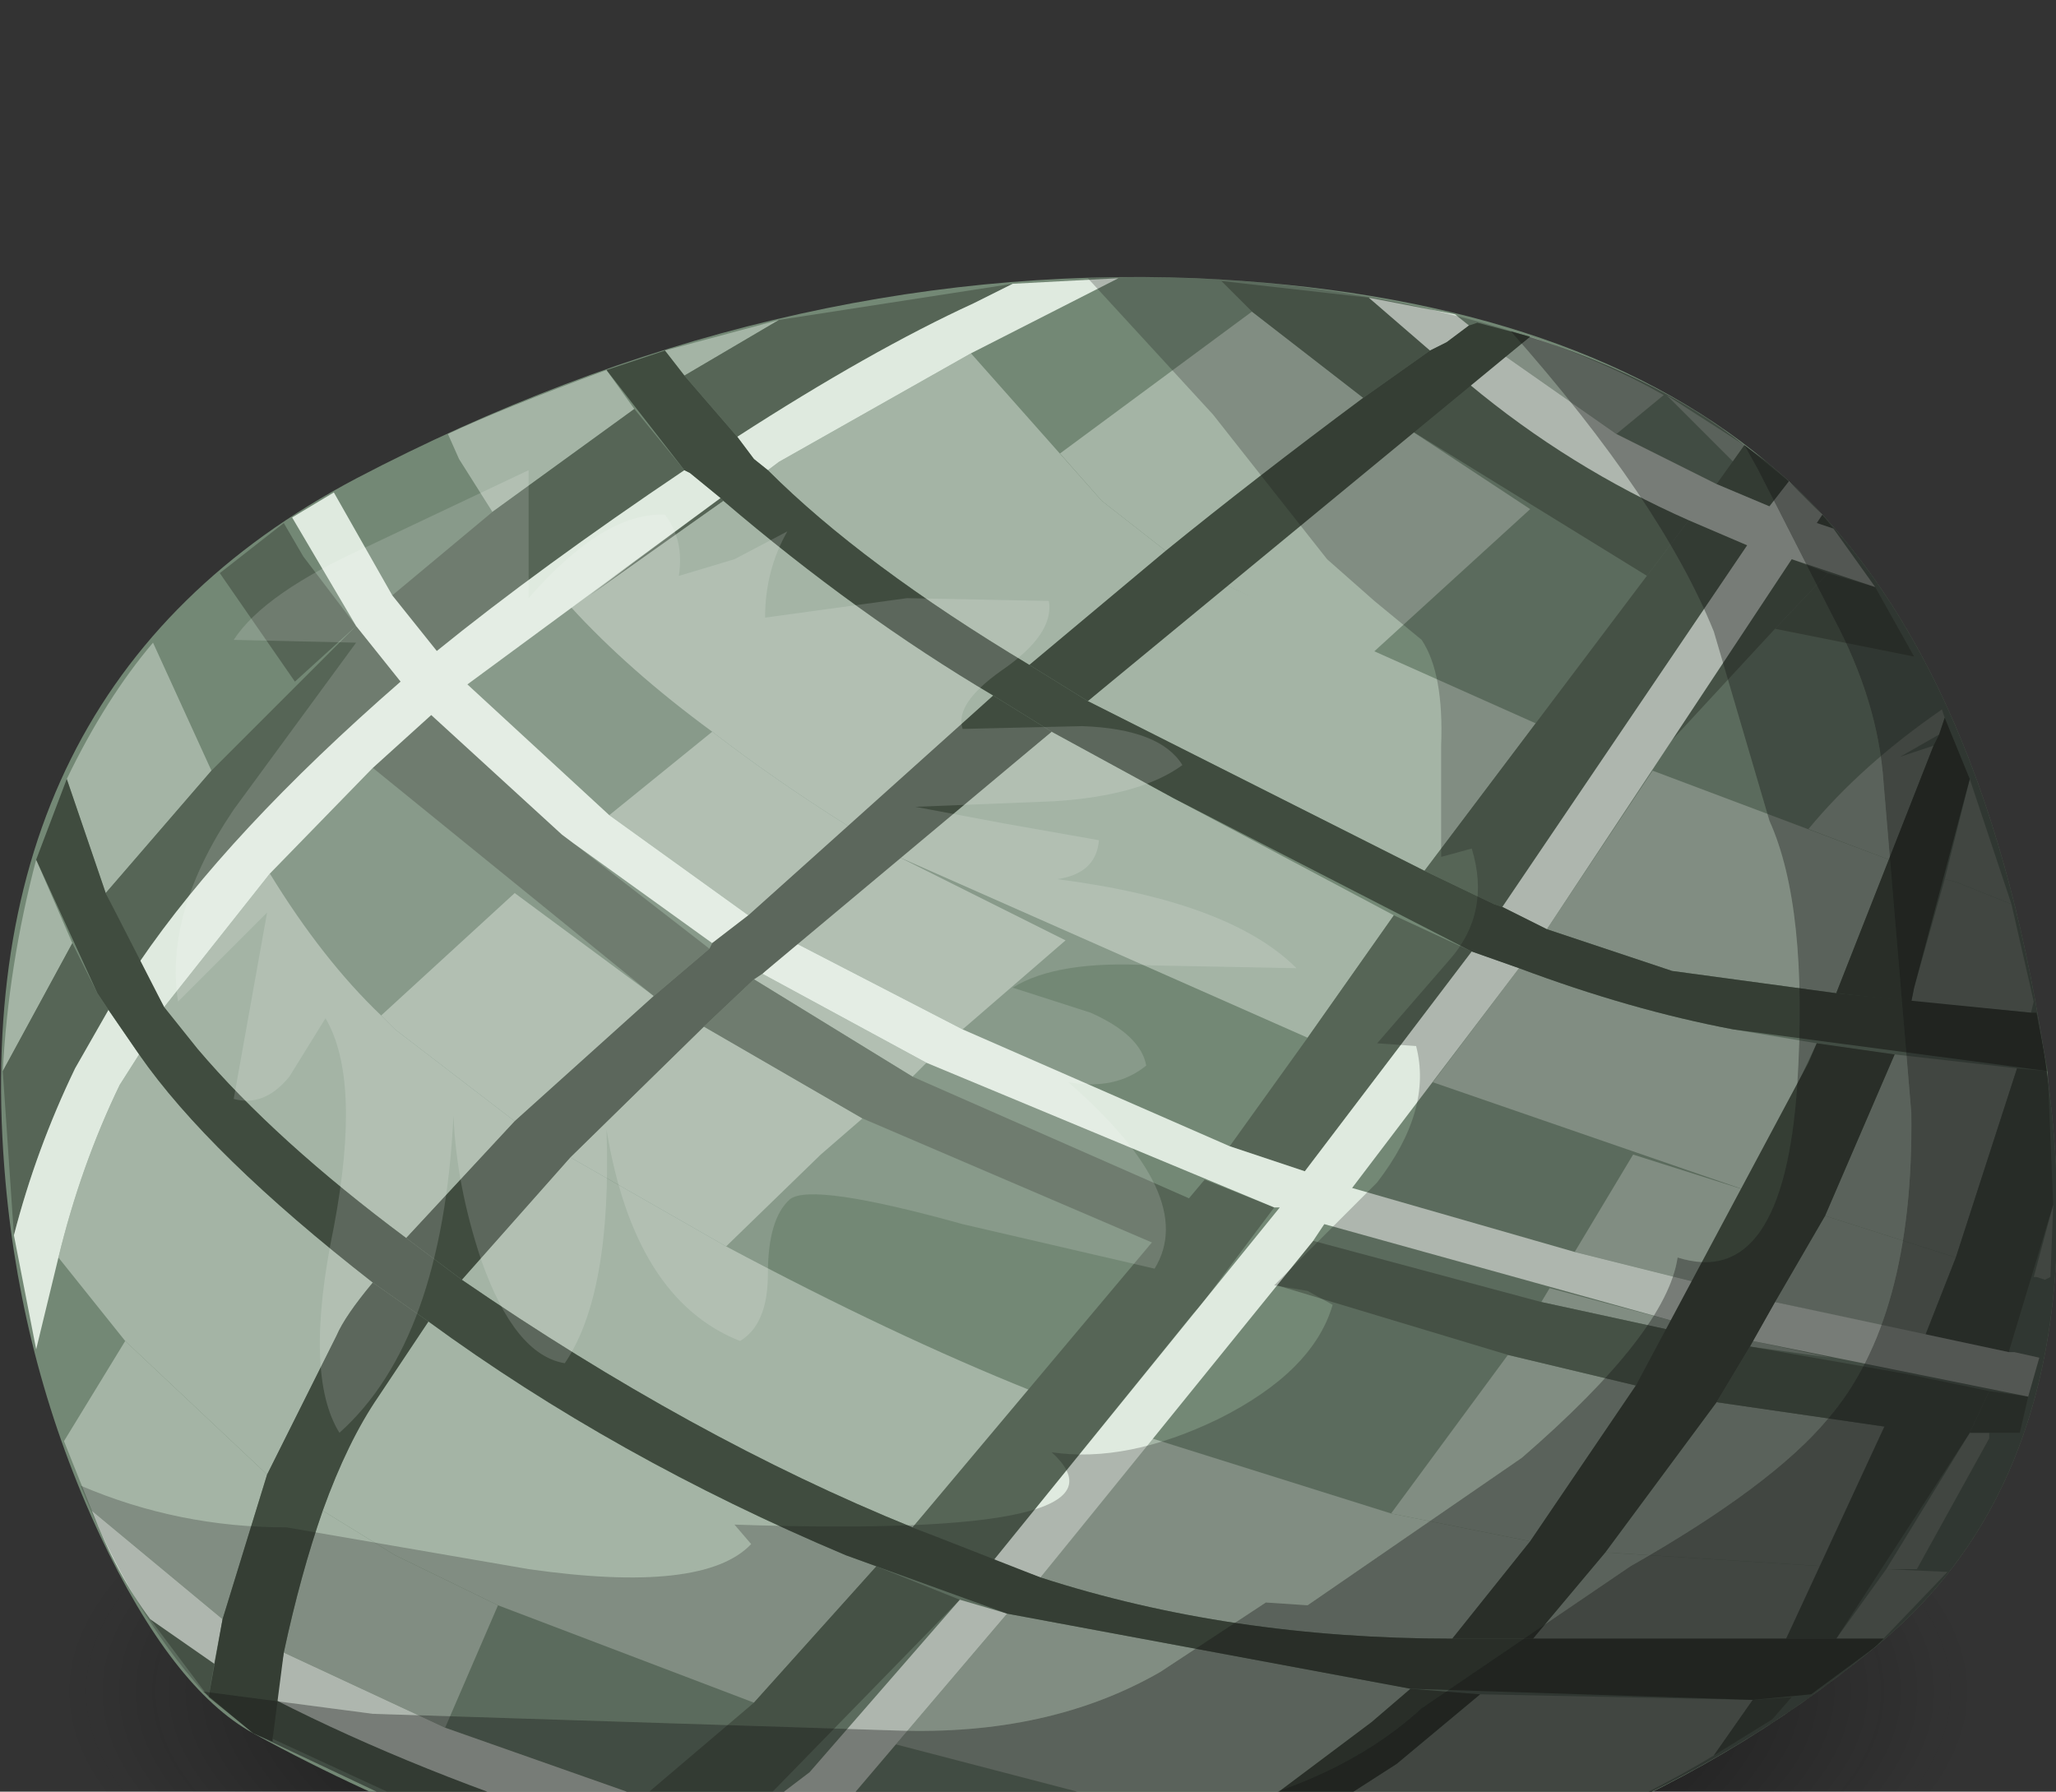 <?xml version="1.0" encoding="UTF-8" standalone="no"?>
<svg xmlns:xlink="http://www.w3.org/1999/xlink" height="32.2px" width="36.95px" xmlns="http://www.w3.org/2000/svg">
  <rect width="100%" height="100%" fill="#333333" stroke="none"/>
  <g transform="matrix(1.0, 0.0, 0.0, 1.0, 0.0, 0.0)">
    <use height="32.2" transform="matrix(1.0, 0.0, 0.0, 1.0, 0.0, 5.0)" width="36.95" xlink:href="#shape0"/>
  </g>
  <defs>
    <g id="shape0" transform="matrix(1.0, 0.0, 0.0, 1.0, 0.0, -5.0)">
      <path d="M35.55 30.4 Q35.55 33.2 30.5 35.2 25.45 37.2 18.3 37.2 11.2 37.2 6.15 35.2 1.1 33.2 1.1 30.4 1.1 27.6 6.15 25.6 11.2 23.6 18.3 23.6 25.45 23.6 30.5 25.6 35.55 27.6 35.55 30.4" fill="url(#gradient0)" fill-rule="evenodd" stroke="none"/>
      <path d="M21.05 34.6 Q12.5 35.5 4.55 31.15 3.1 30.35 1.8 27.6 0.4 24.6 0.1 21.25 -0.7 12.35 6.4 8.6 13.85 4.7 21.5 5.0 28.15 5.3 31.75 8.3 35.45 11.35 36.65 18.4 38.0 26.1 33.7 29.6 28.55 33.85 21.05 34.6" fill="#738875" fill-rule="evenodd" stroke="none"/>
      <path d="M21.4 33.95 L23.0 33.05 26.0 33.6 23.8 34.15 21.4 33.95" fill="#a4b4a5" fill-rule="evenodd" stroke="none"/>
      <path d="M7.1 27.95 L8.95 28.85 8.0 31.05 5.1 29.7 Q5.4 28.3 5.8 27.15 L7.1 27.95" fill="#a4b4a5" fill-rule="evenodd" stroke="none"/>
      <path d="M4.0 29.1 L1.65 27.15 1.15 25.9 2.25 24.1 4.8 26.5 4.0 29.1" fill="#a4b4a5" fill-rule="evenodd" stroke="none"/>
      <path d="M14.75 20.75 L13.05 22.4 10.25 20.8 12.65 18.45 15.5 20.1 14.75 20.75" fill="#a4b4a5" fill-rule="evenodd" stroke="none"/>
      <path d="M28.3 22.5 L29.35 20.75 31.4 21.4 30.5 23.05 28.3 22.5" fill="#a4b4a5" fill-rule="evenodd" stroke="none"/>
      <path d="M27.7 23.4 L27.85 23.15 30.1 23.75 30.0 23.9 27.7 23.4" fill="#a4b4a5" fill-rule="evenodd" stroke="none"/>
      <path d="M25.0 27.2 L27.1 24.35 29.4 24.9 27.5 27.7 25.0 27.2" fill="#a4b4a5" fill-rule="evenodd" stroke="none"/>
      <path d="M20.45 33.9 L17.7 33.7 19.75 32.35 22.05 32.9 20.45 33.9" fill="#a4b4a5" fill-rule="evenodd" stroke="none"/>
      <path d="M35.15 22.6 L34.6 24.0 31.9 23.4 32.8 21.85 35.15 22.6" fill="#a4b4a5" fill-rule="evenodd" stroke="none"/>
      <path d="M32.8 28.15 L28.85 27.9 30.85 25.2 33.95 25.65 32.8 28.15" fill="#a4b4a5" fill-rule="evenodd" stroke="none"/>
      <path d="M32.9 24.4 L31.45 24.2 31.5 24.1 32.9 24.4" fill="#a4b4a5" fill-rule="evenodd" stroke="none"/>
      <path d="M27.5 9.15 L24.65 11.75 22.0 10.5 25.3 7.7 27.5 9.15" fill="#a4b4a5" fill-rule="evenodd" stroke="none"/>
      <path d="M33.9 28.2 L35.4 25.75 35.75 25.75 35.75 25.85 34.45 28.2 33.9 28.2" fill="#a4b4a5" fill-rule="evenodd" stroke="none"/>
      <path d="M20.95 9.9 L19.8 9.0 19.05 8.15 22.5 5.6 24.5 7.15 Q22.55 8.6 20.95 9.9" fill="#a4b4a5" fill-rule="evenodd" stroke="none"/>
      <path d="M35.15 15.85 L34.95 15.8 35.4 14.0 36.15 16.25 35.15 15.85" fill="#a4b4a5" fill-rule="evenodd" stroke="none"/>
      <path d="M29.05 7.8 L27.05 6.4 27.5 6.05 Q28.85 6.5 29.9 7.1 L29.05 7.8" fill="#a4b4a5" fill-rule="evenodd" stroke="none"/>
      <path d="M34.75 13.4 L33.95 15.45 32.5 14.9 Q33.45 13.75 34.9 12.75 L34.95 12.9 34.85 13.2 34.15 13.6 34.75 13.4" fill="#a4b4a5" fill-rule="evenodd" stroke="none"/>
      <path d="M6.85 18.25 L9.25 16.05 11.75 17.9 9.25 20.15 7.1 18.5 6.85 18.25" fill="#a4b4a5" fill-rule="evenodd" stroke="none"/>
      <path d="M16.65 19.1 L16.4 19.35 13.55 17.6 13.7 17.5 16.65 19.1" fill="#a4b4a5" fill-rule="evenodd" stroke="none"/>
      <path d="M16.15 15.4 L19.15 16.9 17.3 18.5 14.3 16.95 16.15 15.4" fill="#a4b4a5" fill-rule="evenodd" stroke="none"/>
      <path d="M13.45 16.45 L10.95 14.65 12.8 13.15 Q13.9 14.0 15.25 14.85 L13.45 16.45" fill="#a4b4a5" fill-rule="evenodd" stroke="none"/>
      <path d="M36.55 22.95 L36.9 21.65 36.85 22.95 36.75 23.0 36.6 22.95 36.55 22.95" fill="#a4b4a5" fill-rule="evenodd" stroke="none"/>
      <path d="M10.9 6.65 L11.4 7.35 8.85 9.2 8.25 8.25 8.05 7.8 Q9.0 7.35 10.9 6.65" fill="#a4b4a5" fill-rule="evenodd" stroke="none"/>
      <path d="M18.55 25.0 L16.4 27.45 Q12.45 25.85 8.3 23.0 L10.25 20.8 13.05 22.4 Q16.05 24.0 18.55 25.0" fill="#a4b4a5" fill-rule="evenodd" stroke="none"/>
      <path d="M22.0 10.5 L27.6 13.0 25.6 15.65 19.55 12.6 22.0 10.5" fill="#a4b4a5" fill-rule="evenodd" stroke="none"/>
      <path d="M22.05 32.9 L16.1 31.35 18.1 29.0 25.35 30.35 24.65 30.95 22.05 32.9" fill="#a4b4a5" fill-rule="evenodd" stroke="none"/>
      <path d="M0.65 15.45 L1.3 16.95 0.05 19.25 Q0.15 17.35 0.65 15.45" fill="#a4b4a5" fill-rule="evenodd" stroke="none"/>
      <path d="M17.85 12.5 L15.25 14.85 Q13.9 14.0 12.8 13.15 11.3 12.05 10.25 10.9 L13.0 9.0 Q15.4 11.05 17.85 12.5" fill="#a4b4a5" fill-rule="evenodd" stroke="none"/>
      <path d="M3.8 13.85 L1.9 16.05 1.2 14.0 Q1.9 12.55 2.75 11.55 L3.8 13.85" fill="#a4b4a5" fill-rule="evenodd" stroke="none"/>
      <path d="M31.4 21.4 L25.75 19.45 27.3 17.4 Q29.3 18.15 31.15 18.5 L32.65 18.75 31.4 21.4" fill="#a4b4a5" fill-rule="evenodd" stroke="none"/>
      <path d="M14.0 5.75 L12.3 6.75 11.95 6.3 14.0 5.75" fill="#a4b4a5" fill-rule="evenodd" stroke="none"/>
      <path d="M21.1 14.35 L25.05 16.45 23.5 18.65 16.15 15.4 18.9 13.15 21.1 14.35" fill="#a4b4a5" fill-rule="evenodd" stroke="none"/>
      <path d="M35.15 22.6 L32.8 21.85 34.05 18.95 36.25 19.2 35.15 22.6" fill="#a4b4a5" fill-rule="evenodd" stroke="none"/>
      <path d="M17.45 6.35 L19.8 9.0 20.95 9.9 18.5 11.95 Q15.5 10.15 13.8 8.45 L14.0 8.3 17.45 6.35" fill="#a4b4a5" fill-rule="evenodd" stroke="none"/>
      <path d="M26.6 30.45 L31.5 30.55 30.8 31.55 Q28.55 32.9 26.0 33.6 L23.0 33.05 25.1 31.7 26.6 30.45" fill="#a4b4a5" fill-rule="evenodd" stroke="none"/>
      <path d="M25.0 27.2 L27.5 27.7 26.1 29.45 Q22.1 29.45 18.7 28.35 L20.7 25.85 25.0 27.2" fill="#a4b4a5" fill-rule="evenodd" stroke="none"/>
      <path d="M31.15 8.3 L29.95 7.1 31.35 8.0 31.15 8.3" fill="#a4b4a5" fill-rule="evenodd" stroke="none"/>
      <path d="M7.1 18.5 L9.25 20.15 7.3 22.25 Q4.95 20.5 3.55 18.85 L2.95 18.1 4.85 15.7 Q5.8 17.25 6.85 18.25 L7.1 18.5" fill="#a4b4a5" fill-rule="evenodd" stroke="none"/>
      <path d="M33.9 28.2 L35.0 28.25 33.85 29.45 33.0 29.45 33.9 28.2" fill="#a4b4a5" fill-rule="evenodd" stroke="none"/>
      <path d="M36.5 18.2 L34.35 18.0 34.4 17.75 34.95 15.8 35.15 15.85 36.15 16.25 36.55 18.0 36.5 18.2" fill="#a4b4a5" fill-rule="evenodd" stroke="none"/>
      <path d="M28.85 27.9 L32.8 28.15 32.1 29.45 27.55 29.45 28.85 27.9" fill="#a4b4a5" fill-rule="evenodd" stroke="none"/>
      <path d="M4.8 26.5 L2.25 24.1 1.05 22.6 Q1.45 20.95 2.15 19.5 L2.5 18.95 Q3.75 20.75 6.7 23.05 6.2 23.65 6.05 24.0 L4.8 26.5" fill="#a4b4a5" fill-rule="evenodd" stroke="none"/>
      <path d="M29.7 13.85 L33.95 15.45 33.0 17.85 30.05 17.45 27.8 16.7 29.7 13.85" fill="#a4b4a5" fill-rule="evenodd" stroke="none"/>
      <path d="M15.2 27.95 L15.75 28.15 13.55 30.6 8.95 28.85 7.1 27.95 5.8 27.15 Q6.25 25.9 6.8 25.1 L7.7 23.75 Q11.05 26.2 15.2 27.95" fill="#a4b4a5" fill-rule="evenodd" stroke="none"/>
      <path d="M5.45 10.0 L6.4 11.25 5.3 12.25 3.95 10.3 5.1 9.4 5.45 10.0" fill="#566556" fill-rule="evenodd" stroke="none"/>
      <path d="M20.75 22.35 L15.5 20.1 12.65 18.45 13.55 17.6 16.4 19.35 21.4 21.55 20.75 22.35" fill="#566556" fill-rule="evenodd" stroke="none"/>
      <path d="M23.6 22.3 L27.7 23.4 30.0 23.9 29.4 24.9 27.1 24.35 22.95 23.1 23.6 22.3" fill="#566556" fill-rule="evenodd" stroke="none"/>
      <path d="M11.75 17.9 L6.7 13.8 7.75 12.85 10.1 15.0 10.3 15.15 12.75 17.05 11.75 17.9" fill="#566556" fill-rule="evenodd" stroke="none"/>
      <path d="M31.45 24.2 L34.3 24.7 33.95 25.65 30.85 25.2 31.45 24.2" fill="#566556" fill-rule="evenodd" stroke="none"/>
      <path d="M36.3 25.75 L35.4 25.75 35.75 25.0 36.45 25.1 36.3 25.75" fill="#566556" fill-rule="evenodd" stroke="none"/>
      <path d="M4.95 30.55 Q7.5 31.85 10.8 32.9 L10.15 33.35 7.5 32.45 4.9 31.25 4.95 30.55" fill="#566556" fill-rule="evenodd" stroke="none"/>
      <path d="M19.05 34.6 L19.3 34.6 19.0 34.75 18.45 34.75 15.8 34.55 12.75 34.05 13.5 33.65 13.7 33.7 19.05 34.6" fill="#566556" fill-rule="evenodd" stroke="none"/>
      <path d="M2.7 29.1 L3.85 29.9 3.75 30.5 2.7 29.1" fill="#566556" fill-rule="evenodd" stroke="none"/>
      <path d="M31.9 11.3 L32.85 10.3 33.7 10.55 34.4 11.8 31.9 11.3" fill="#566556" fill-rule="evenodd" stroke="none"/>
      <path d="M22.5 5.6 L21.95 5.05 24.6 5.35 25.7 6.3 24.5 7.15 22.5 5.6" fill="#566556" fill-rule="evenodd" stroke="none"/>
      <path d="M29.6 10.35 L25.3 7.7 26.4 6.9 Q28.2 8.4 30.35 9.35 L29.6 10.35" fill="#566556" fill-rule="evenodd" stroke="none"/>
      <path d="M1.95 18.15 L1.35 19.2 Q0.65 20.65 0.25 22.2 L0.05 19.25 1.3 16.95 1.75 17.85 1.95 18.15" fill="#566556" fill-rule="evenodd" stroke="none"/>
      <path d="M3.8 13.85 L6.4 11.25 7.2 12.25 Q4.1 14.95 2.5 17.3 L1.9 16.05 3.8 13.85" fill="#566556" fill-rule="evenodd" stroke="none"/>
      <path d="M12.3 8.45 Q9.7 10.2 7.85 11.7 L7.05 10.7 8.85 9.2 11.4 7.35 12.3 8.45" fill="#566556" fill-rule="evenodd" stroke="none"/>
      <path d="M18.2 5.1 L17.5 5.45 Q15.65 6.3 13.25 7.85 L12.3 6.75 14.0 5.75 18.2 5.1" fill="#566556" fill-rule="evenodd" stroke="none"/>
      <path d="M10.6 10.7 L12.95 8.95 13.0 9.0 10.6 10.7" fill="#566556" fill-rule="evenodd" stroke="none"/>
      <path d="M32.95 9.5 L32.65 9.4 32.75 9.25 32.95 9.5" fill="#566556" fill-rule="evenodd" stroke="none"/>
      <path d="M31.9 11.3 L30.05 13.3 32.2 10.05 32.85 10.3 31.9 11.3" fill="#566556" fill-rule="evenodd" stroke="none"/>
      <path d="M31.35 8.0 L32.15 8.65 31.8 9.1 30.85 8.7 31.35 8.0" fill="#566556" fill-rule="evenodd" stroke="none"/>
      <path d="M10.0 33.45 L10.8 32.9 12.4 33.35 11.4 33.85 10.0 33.45" fill="#566556" fill-rule="evenodd" stroke="none"/>
      <path d="M25.6 15.65 L30.35 9.35 31.4 9.8 27.0 16.3 26.85 16.25 25.6 15.65" fill="#566556" fill-rule="evenodd" stroke="none"/>
      <path d="M22.9 21.7 L21.55 23.5 21.45 23.6 17.85 28.05 16.4 27.45 21.65 21.2 22.9 21.7" fill="#566556" fill-rule="evenodd" stroke="none"/>
      <path d="M15.75 28.15 L17.25 28.75 13.3 32.8 11.55 32.3 13.55 30.6 15.75 28.15" fill="#566556" fill-rule="evenodd" stroke="none"/>
      <path d="M26.45 17.1 L23.45 21.05 22.1 20.6 23.5 18.65 25.05 16.45 26.45 17.1" fill="#566556" fill-rule="evenodd" stroke="none"/>
      <path d="M36.9 21.65 L36.1 24.3 34.6 24.0 35.15 22.6 36.25 19.2 36.8 19.25 36.9 21.65" fill="#566556" fill-rule="evenodd" stroke="none"/>
      <path d="M32.1 29.45 L34.3 24.7 35.75 25.0 35.4 25.75 33.0 29.45 32.1 29.45" fill="#566556" fill-rule="evenodd" stroke="none"/>
      <path d="M31.5 30.55 L32.2 30.5 31.85 30.9 30.8 31.55 31.5 30.55" fill="#566556" fill-rule="evenodd" stroke="none"/>
      <path d="M26.4 6.9 L27.05 6.4 29.05 7.8 30.85 8.7 31.8 9.1 32.15 8.65 32.75 9.25 32.65 9.4 32.95 9.5 33.7 10.55 32.2 10.05 27.8 16.7 27.0 16.3 31.4 9.8 30.35 9.35 Q28.2 8.4 26.4 6.9" fill="#dfeadf" fill-rule="evenodd" stroke="none"/>
      <path d="M1.65 27.15 L4.0 29.1 3.85 29.9 2.7 29.1 Q2.1 28.3 1.65 27.15" fill="#dfeadf" fill-rule="evenodd" stroke="none"/>
      <path d="M2.5 18.95 L2.15 19.5 Q1.45 20.95 1.05 22.6 L0.65 24.25 0.25 22.2 Q0.65 20.65 1.35 19.2 L1.95 18.15 2.5 18.95" fill="#dfeadf" fill-rule="evenodd" stroke="none"/>
      <path d="M6.4 11.25 L5.25 9.3 6.0 8.85 7.05 10.7 7.85 11.7 Q9.7 10.2 12.3 8.45 L12.4 8.5 12.95 8.95 8.4 12.3 10.95 14.65 13.45 16.45 12.8 16.95 10.3 15.15 10.1 15.0 7.75 12.85 6.7 13.8 4.85 15.7 2.95 18.1 2.5 17.3 Q4.1 14.95 7.2 12.25 L6.4 11.25" fill="#dfeadf" fill-rule="evenodd" stroke="none"/>
      <path d="M23.8 22.0 L23.6 22.3 18.7 28.35 17.85 28.05 23.0 21.7 22.9 21.7 16.65 19.1 13.7 17.5 14.3 16.95 17.3 18.5 22.1 20.6 23.45 21.05 26.45 17.1 27.3 17.4 24.3 21.35 28.3 22.5 30.5 23.05 30.1 23.75 23.8 22.0" fill="#dfeadf" fill-rule="evenodd" stroke="none"/>
      <path d="M17.25 28.75 L18.1 29.0 15.25 32.35 14.35 33.05 17.7 33.7 20.45 33.9 19.3 34.6 19.05 34.6 13.7 33.7 13.5 33.65 12.75 34.05 12.6 34.15 11.4 33.85 12.4 33.35 10.8 32.9 Q7.5 31.85 4.95 30.55 L5.1 29.7 8.0 31.05 11.55 32.3 13.3 32.8 14.55 31.85 17.25 28.75" fill="#dfeadf" fill-rule="evenodd" stroke="none"/>
      <path d="M20.1 34.65 L21.4 33.95 23.8 34.15 20.45 34.65 20.1 34.65" fill="#dfeadf" fill-rule="evenodd" stroke="none"/>
      <path d="M20.1 5.0 L17.45 6.35 14.0 8.3 13.8 8.45 13.55 8.25 13.25 7.85 Q15.65 6.3 17.5 5.45 L18.2 5.1 20.1 5.0" fill="#dfeadf" fill-rule="evenodd" stroke="none"/>
      <path d="M26.0 6.15 L25.7 6.3 24.6 5.35 26.15 5.65 26.4 5.85 26.0 6.15" fill="#dfeadf" fill-rule="evenodd" stroke="none"/>
      <path d="M36.2 24.3 L36.65 24.4 36.45 25.1 31.5 24.1 31.9 23.4 36.1 24.3 36.2 24.3" fill="#dfeadf" fill-rule="evenodd" stroke="none"/>
      <path d="M6.7 23.05 L7.7 23.75 6.8 25.1 Q6.25 25.9 5.8 27.15 5.4 28.3 5.1 29.7 L4.9 31.25 4.9 31.3 4.55 31.15 3.75 30.5 4.0 29.1 4.8 26.5 6.05 24.0 Q6.2 23.65 6.7 23.05" fill="#404c3f" fill-rule="evenodd" stroke="none"/>
      <path d="M17.85 12.5 L18.9 13.15 13.7 17.5 13.55 17.6 12.65 18.45 10.25 20.8 8.3 23.0 7.3 22.25 9.25 20.15 11.75 17.9 12.75 17.05 12.8 16.95 13.45 16.45 17.85 12.5" fill="#404c3f" fill-rule="evenodd" stroke="none"/>
      <path d="M26.0 6.15 L26.4 5.85 26.55 5.8 27.5 6.05 19.55 12.6 18.5 11.95 20.95 9.9 Q22.55 8.6 24.5 7.15 L25.7 6.3 26.0 6.15" fill="#404c3f" fill-rule="evenodd" stroke="none"/>
      <path d="M33.0 17.85 L34.75 13.4 34.85 13.2 34.95 12.9 35.4 14.0 34.4 17.75 34.35 18.0 33.0 17.85" fill="#404c3f" fill-rule="evenodd" stroke="none"/>
      <path d="M31.9 23.4 L31.45 24.2 30.85 25.2 28.85 27.9 27.55 29.45 26.1 29.45 27.5 27.7 29.4 24.9 32.5 19.1 32.65 18.75 34.05 18.95 32.8 21.85 31.9 23.4" fill="#404c3f" fill-rule="evenodd" stroke="none"/>
      <path d="M25.35 30.35 L26.6 30.45 25.1 31.7 23.0 33.05 21.4 33.95 20.0 34.7 19.0 34.75 19.3 34.6 22.05 32.9 24.65 30.95 25.35 30.35" fill="#404c3f" fill-rule="evenodd" stroke="none"/>
      <path d="M36.5 18.2 L36.6 18.2 36.8 19.25 31.15 18.5 Q29.3 18.15 27.3 17.4 L26.45 17.1 21.1 14.35 18.9 13.15 17.85 12.5 Q15.4 11.05 13.0 9.0 L12.95 8.95 12.4 8.5 12.3 8.45 10.9 6.65 11.95 6.3 12.3 6.75 13.25 7.85 13.55 8.25 13.8 8.45 Q15.5 10.15 18.5 11.95 L19.55 12.6 25.6 15.65 26.85 16.25 27.0 16.3 27.8 16.7 30.05 17.45 33.0 17.85 36.5 18.2" fill="#404c3f" fill-rule="evenodd" stroke="none"/>
      <path d="M32.55 30.45 L31.5 30.55 25.35 30.35 18.1 29.0 15.2 27.95 Q11.05 26.2 7.7 23.75 L6.7 23.05 Q3.75 20.75 2.5 18.95 L1.95 18.15 1.75 17.85 0.65 15.45 1.2 14.0 1.9 16.05 2.95 18.1 3.55 18.85 Q4.95 20.5 7.3 22.25 L8.3 23.0 Q12.45 25.85 16.4 27.45 L18.7 28.35 Q22.1 29.45 26.1 29.45 L33.85 29.45 33.7 29.6 32.55 30.45" fill="#404c3f" fill-rule="evenodd" stroke="none"/>
      <path d="M27.15 5.95 Q29.85 9.0 30.8 11.35 L31.3 13.05 31.8 14.75 Q32.5 16.3 32.3 19.5 32.05 23.2 30.15 22.6 29.95 23.95 27.35 26.2 L23.5 28.85 22.75 28.8 20.85 30.05 Q18.85 31.2 16.1 31.1 L6.7 30.8 3.65 30.4 Q2.35 28.95 1.45 26.7 3.2 27.45 5.15 27.45 L9.5 28.2 Q12.65 28.65 13.5 27.75 L13.2 27.4 Q20.6 27.65 18.9 26.1 20.25 26.3 21.9 25.5 23.6 24.65 23.95 23.45 L23.5 23.2 22.9 23.1 24.75 21.25 Q25.75 19.95 25.45 18.8 L24.75 18.75 26.05 17.25 Q26.8 16.4 26.45 15.25 L25.9 15.4 25.9 13.4 Q25.95 12.1 25.55 11.5 L24.7 10.8 23.85 10.05 21.8 7.45 19.55 5.0 Q23.55 4.85 27.15 5.95" fill="url(#gradient1)" fill-rule="evenodd" stroke="none"/>
      <path d="M31.6 8.45 L32.95 11.1 Q33.75 12.6 33.85 14.05 L34.35 20.0 Q34.4 23.7 32.85 25.5 31.85 26.7 29.3 28.15 L25.55 30.7 Q23.7 32.4 20.2 32.8 L11.45 32.4 9.35 32.5 7.3 32.45 4.55 31.15 3.65 30.4 6.7 30.8 16.1 31.1 Q18.85 31.2 20.85 30.05 L22.75 28.8 23.5 28.85 27.35 26.2 Q29.95 23.95 30.15 22.6 32.05 23.2 32.3 19.5 32.5 16.3 31.8 14.75 L31.3 13.05 30.8 11.35 Q29.85 9.0 27.15 5.95 29.7 6.7 31.35 8.0 L31.6 8.45" fill="url(#gradient2)" fill-rule="evenodd" stroke="none"/>
      <path d="M31.6 8.45 L32.95 11.1 Q33.75 12.6 33.85 14.05 L34.35 20.0 Q34.4 23.7 32.85 25.5 31.85 26.7 29.3 28.15 L25.55 30.7 Q23.7 32.4 20.2 32.8 L11.45 32.4 9.35 32.5 7.3 32.45 4.55 31.15 3.65 30.4 6.7 30.8 16.1 31.1 Q18.85 31.2 20.85 30.05 L22.75 28.8 23.5 28.85 27.35 26.2 Q29.95 23.95 30.15 22.6 32.05 23.2 32.3 19.5 32.5 16.3 31.8 14.75 L31.3 13.05 30.8 11.35 Q29.85 9.0 27.15 5.95 29.7 6.7 31.35 8.0 L31.6 8.45" fill="url(#gradient3)" fill-rule="evenodd" stroke="none"/>
      <path d="M33.85 14.05 Q33.75 12.6 32.95 11.1 L31.6 8.45 31.35 8.0 31.75 8.3 Q35.45 11.35 36.65 18.4 38.0 26.1 33.7 29.6 29.05 33.45 22.25 34.45 14.65 35.6 7.3 32.45 L9.35 32.5 11.45 32.4 20.2 32.8 Q23.7 32.4 25.55 30.7 L29.3 28.15 Q31.85 26.7 32.85 25.5 34.4 23.7 34.35 20.0 L33.85 14.05" fill="url(#gradient4)" fill-rule="evenodd" stroke="none"/>
      <path d="M33.85 14.05 Q33.75 12.6 32.95 11.1 L31.6 8.45 31.35 8.0 31.75 8.3 Q35.45 11.35 36.65 18.4 38.0 26.1 33.7 29.6 29.05 33.45 22.25 34.45 14.65 35.6 7.3 32.45 L9.35 32.5 11.45 32.4 20.2 32.8 Q23.7 32.4 25.55 30.7 L29.3 28.15 Q31.85 26.7 32.85 25.5 34.4 23.7 34.35 20.0 L33.85 14.05" fill="url(#gradient5)" fill-rule="evenodd" stroke="none"/>
      <path d="M33.85 14.05 Q33.75 12.6 32.95 11.1 L31.6 8.45 31.35 8.0 31.75 8.3 Q35.45 11.35 36.65 18.4 38.0 26.1 33.7 29.6 29.05 33.45 22.25 34.45 14.65 35.6 7.3 32.45 L9.35 32.5 11.45 32.4 20.2 32.8 Q23.7 32.4 25.55 30.7 L29.3 28.15 Q31.85 26.7 32.85 25.5 34.4 23.7 34.35 20.0 L33.85 14.05" fill="url(#gradient6)" fill-rule="evenodd" stroke="none"/>
      <path d="M16.3 10.75 L18.85 10.8 Q18.95 11.4 18.0 12.05 17.15 12.65 17.3 13.1 L19.45 13.05 Q20.85 13.1 21.25 13.75 20.5 14.3 18.95 14.4 L16.45 14.5 18.05 14.8 19.75 15.1 Q19.7 15.7 19.0 15.8 22.1 16.2 23.3 17.4 L20.7 17.35 Q19.0 17.25 18.2 17.75 L19.6 18.2 Q20.5 18.6 20.6 19.15 20.05 19.6 19.2 19.45 21.55 21.5 20.75 22.8 L17.3 22.0 Q14.6 21.25 14.2 21.55 13.8 21.9 13.8 22.9 13.8 23.8 13.3 24.1 11.4 23.35 10.9 20.3 11.0 23.25 10.15 24.5 9.25 24.35 8.65 22.65 8.2 21.3 8.15 20.05 7.95 24.1 6.1 25.75 5.45 24.7 6.0 22.05 6.5 19.4 5.85 18.3 L5.2 19.35 Q4.75 19.9 4.2 19.75 L4.8 16.4 4.0 17.2 3.2 18.0 Q2.95 16.4 4.2 14.55 L6.4 11.55 4.2 11.5 Q4.75 10.65 6.65 9.8 L9.5 8.45 9.5 10.75 Q10.85 9.2 11.95 9.25 12.3 9.7 12.2 10.35 L13.2 10.05 14.15 9.55 Q13.75 10.25 13.75 11.1 L16.3 10.75" fill="url(#gradient7)" fill-rule="evenodd" stroke="none"/>
    </g>
    <radialGradient cx="0" cy="0" gradientTransform="matrix(0.021, 0.0, 0.0, -0.008, 18.3, 30.4)" gradientUnits="userSpaceOnUse" id="gradient0" r="819.2" spreadMethod="pad">
      <stop offset="0.612" stop-color="#000000" stop-opacity="0.439"/>
      <stop offset="1.0" stop-color="#121212" stop-opacity="0.0"/>
    </radialGradient>
    <linearGradient gradientTransform="matrix(0.034, 0.0, 0.0, -0.034, 24.75, 18.05)" gradientUnits="userSpaceOnUse" id="gradient1" spreadMethod="pad" x1="-819.2" x2="819.2">
      <stop offset="0.749" stop-color="#121212" stop-opacity="0.239"/>
      <stop offset="0.91" stop-color="#121212" stop-opacity="0.239"/>
    </linearGradient>
    <linearGradient gradientTransform="matrix(0.034, 0.0, 0.0, -0.034, 24.75, 19.45)" gradientUnits="userSpaceOnUse" id="gradient2" spreadMethod="pad" x1="-819.2" x2="819.2">
      <stop offset="0.749" stop-color="#121212" stop-opacity="0.239"/>
      <stop offset="0.91" stop-color="#121212" stop-opacity="0.239"/>
    </linearGradient>
    <linearGradient gradientTransform="matrix(0.028, 0.0, 0.0, -0.028, 21.7, 19.45)" gradientUnits="userSpaceOnUse" id="gradient3" spreadMethod="pad" x1="-819.2" x2="819.2">
      <stop offset="0.435" stop-color="#121212" stop-opacity="0.349"/>
      <stop offset="0.749" stop-color="#121212" stop-opacity="0.349"/>
    </linearGradient>
    <linearGradient gradientTransform="matrix(0.034, 0.0, 0.0, -0.034, 24.75, 21.35)" gradientUnits="userSpaceOnUse" id="gradient4" spreadMethod="pad" x1="-819.2" x2="819.2">
      <stop offset="0.749" stop-color="#121212" stop-opacity="0.239"/>
      <stop offset="0.91" stop-color="#121212" stop-opacity="0.239"/>
    </linearGradient>
    <linearGradient gradientTransform="matrix(0.028, 0.0, 0.0, -0.028, 21.7, 21.35)" gradientUnits="userSpaceOnUse" id="gradient5" spreadMethod="pad" x1="-819.2" x2="819.2">
      <stop offset="0.435" stop-color="#121212" stop-opacity="0.349"/>
      <stop offset="0.749" stop-color="#121212" stop-opacity="0.349"/>
    </linearGradient>
    <linearGradient gradientTransform="matrix(0.033, 0.0, 0.0, -0.033, 28.1, 21.35)" gradientUnits="userSpaceOnUse" id="gradient6" spreadMethod="pad" x1="-819.2" x2="819.2">
      <stop offset="0.435" stop-color="#121212" stop-opacity="0.349"/>
      <stop offset="0.749" stop-color="#121212" stop-opacity="0.349"/>
    </linearGradient>
    <linearGradient gradientTransform="matrix(0.012, 0.0, 0.0, -0.012, 13.25, 17.1)" gradientUnits="userSpaceOnUse" id="gradient7" spreadMethod="pad" x1="-819.2" x2="819.2">
      <stop offset="0.204" stop-color="#ffffff" stop-opacity="0.149"/>
      <stop offset="0.447" stop-color="#ffffff" stop-opacity="0.149"/>
    </linearGradient>
  </defs>
</svg>
